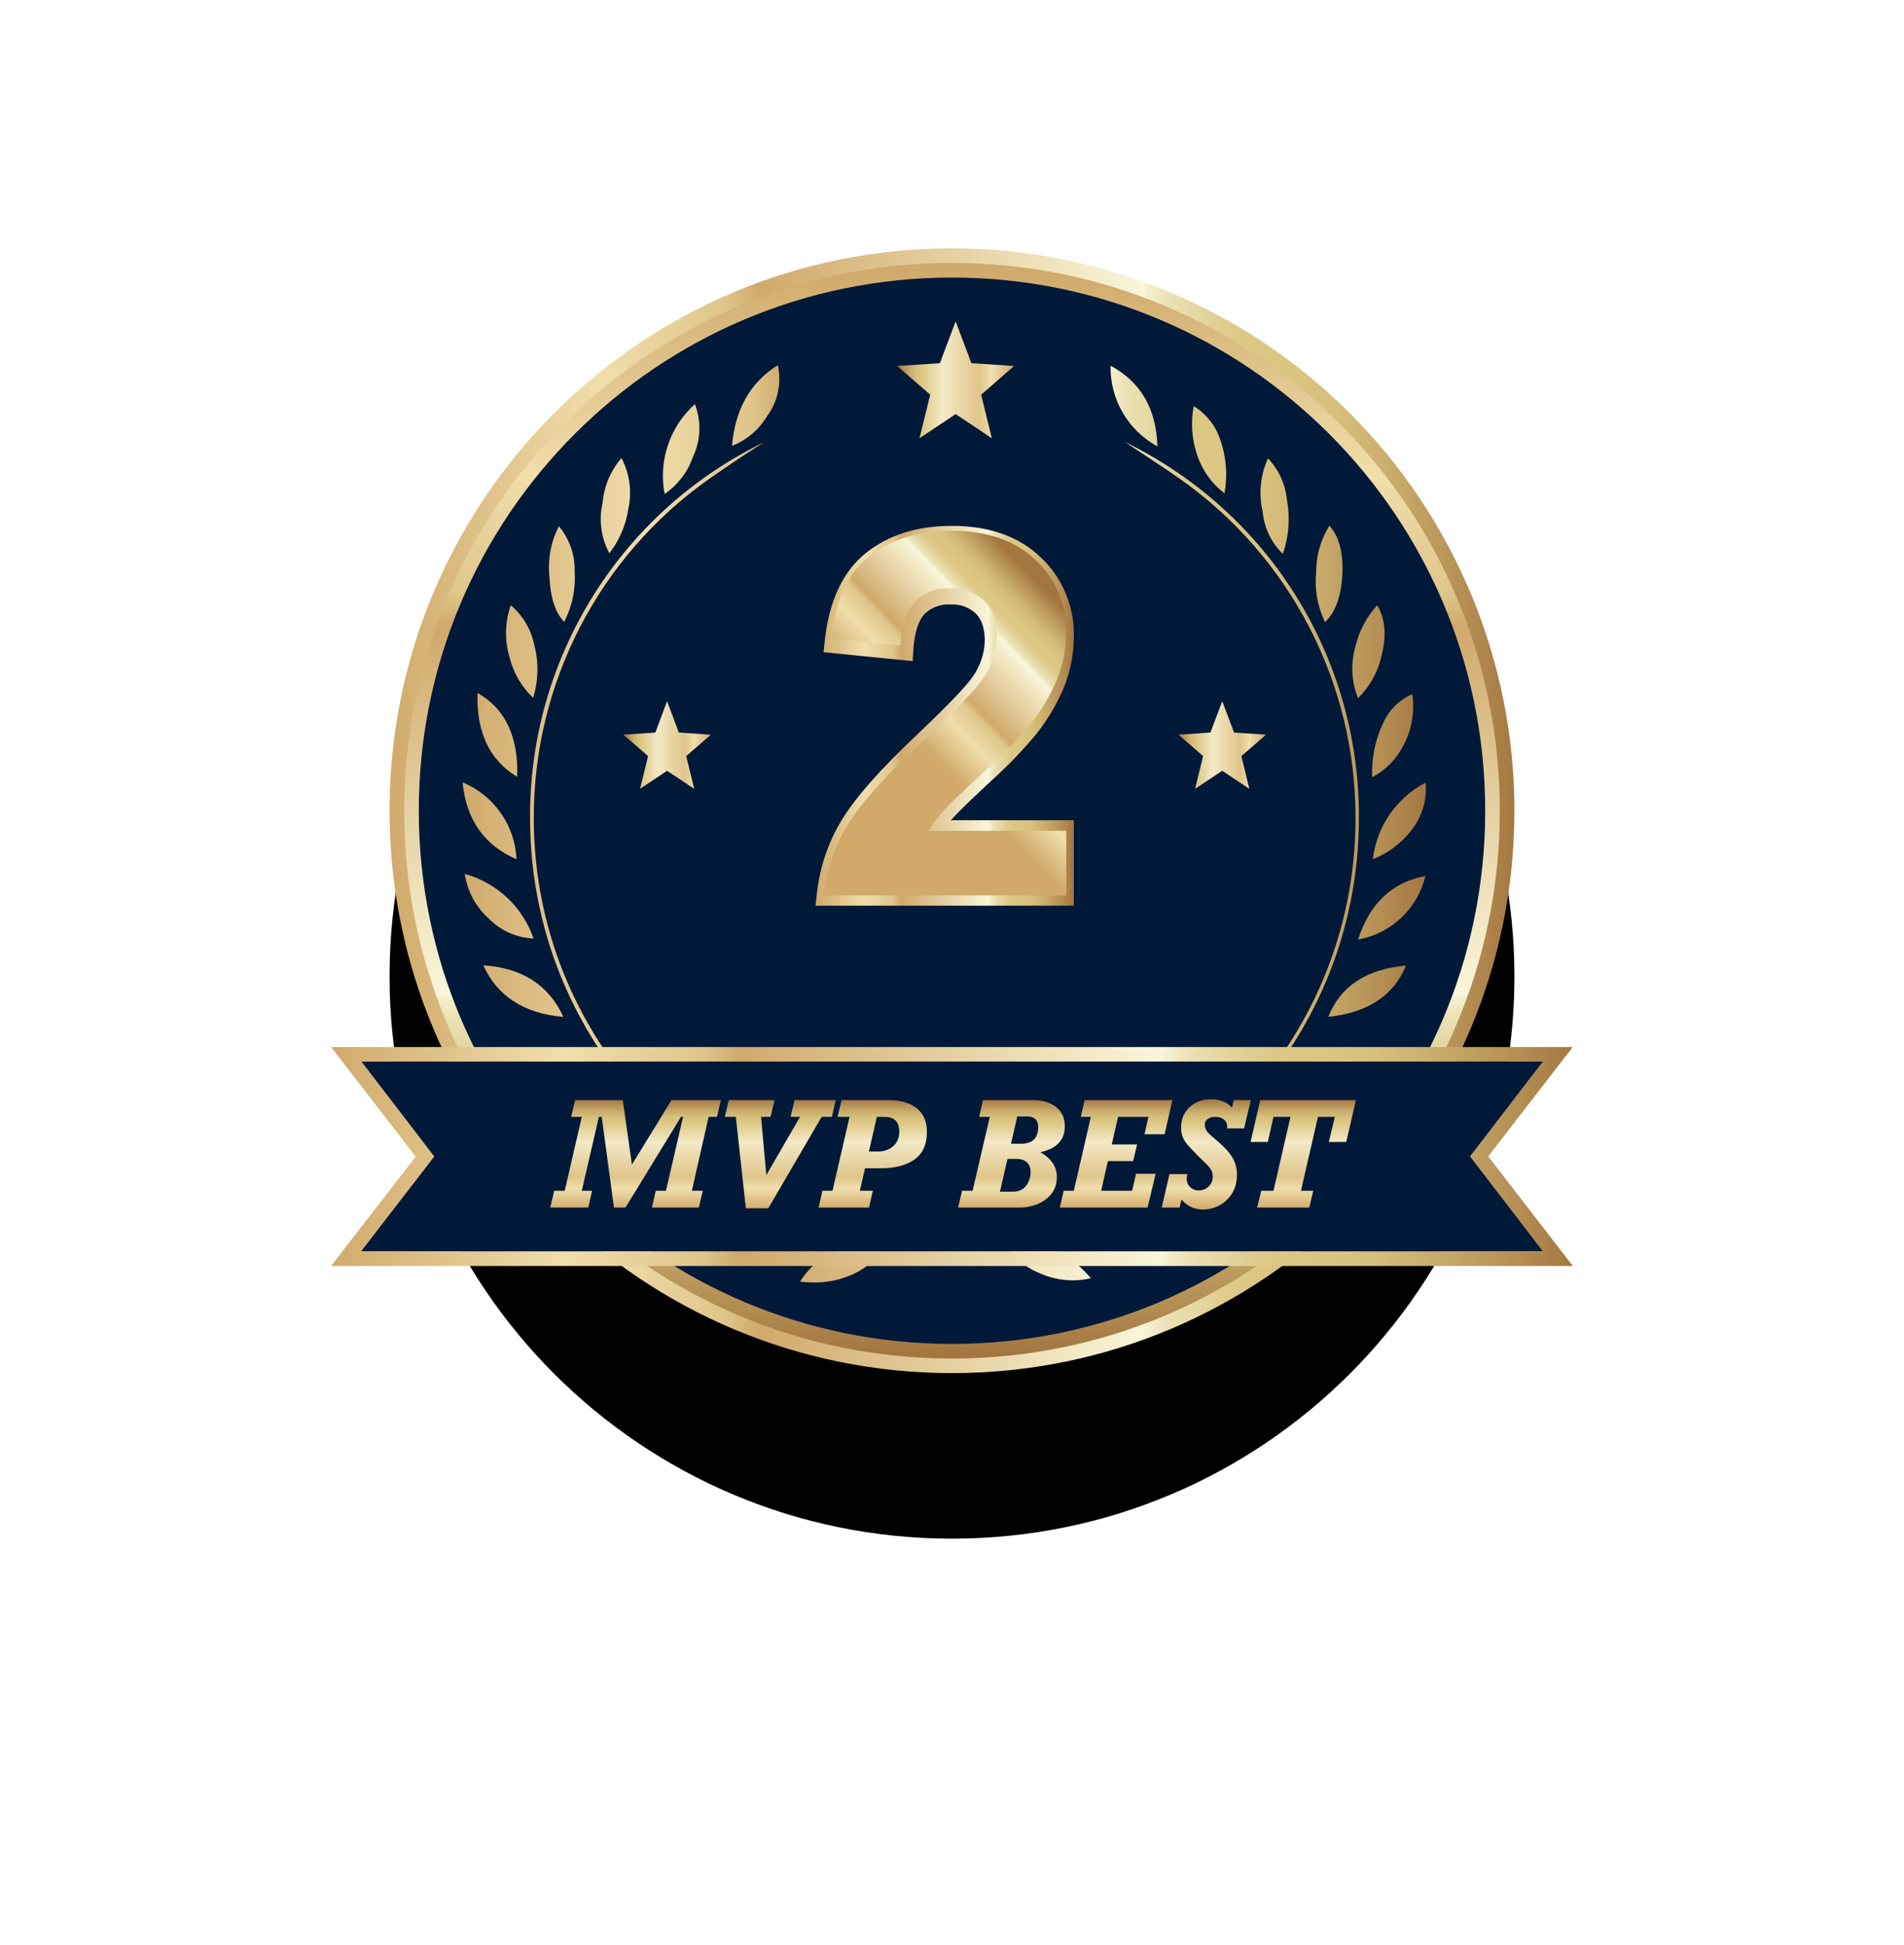 <?xml version="1.0" encoding="UTF-8"?>
<svg width="46px" height="47px" viewBox="0 0 46 47" version="1.1" xmlns="http://www.w3.org/2000/svg" xmlns:xlink="http://www.w3.org/1999/xlink">
    <!-- Generator: Sketch 63.1 (92452) - https://sketch.com -->
    <title>Icon/MVP/2</title>
    <desc>Created with Sketch.</desc>
    <defs>
        <linearGradient x1="-0.022%" y1="50.003%" x2="99.983%" y2="50.003%" id="linearGradient-1">
            <stop stop-color="#D0A96B" offset="0%"></stop>
            <stop stop-color="#F0DEAB" offset="19%"></stop>
            <stop stop-color="#DFC58A" offset="30%"></stop>
            <stop stop-color="#D0A96B" offset="33%"></stop>
            <stop stop-color="#F3E9C5" offset="61%"></stop>
            <stop stop-color="#F8F6DB" offset="67%"></stop>
            <stop stop-color="#F5F2D3" offset="67%"></stop>
            <stop stop-color="#ECE1B5" offset="69%"></stop>
            <stop stop-color="#E4D59E" offset="72%"></stop>
            <stop stop-color="#DFCC8E" offset="74%"></stop>
            <stop stop-color="#DCC784" offset="76%"></stop>
            <stop stop-color="#DBC581" offset="80%"></stop>
            <stop stop-color="#D6BE7B" offset="84%"></stop>
            <stop stop-color="#C8AB6B" offset="89%"></stop>
            <stop stop-color="#B28B51" offset="96%"></stop>
            <stop stop-color="#A37640" offset="100%"></stop>
        </linearGradient>
        <path d="M28.588,13.588 C28.588,21.093 22.505,27.176 15,27.176 C7.495,27.176 1.412,21.093 1.412,13.588 C1.412,6.084 7.495,0 15,0 C18.604,0 22.06,1.432 24.608,3.98 C27.157,6.528 28.588,9.984 28.588,13.588 Z" id="path-2"></path>
        <filter x="-62.6%" y="-47.8%" width="225.1%" height="225.1%" filterUnits="objectBoundingBox" id="filter-3">
            <feOffset dx="0" dy="4" in="SourceAlpha" result="shadowOffsetOuter1"></feOffset>
            <feGaussianBlur stdDeviation="5" in="shadowOffsetOuter1" result="shadowBlurOuter1"></feGaussianBlur>
            <feColorMatrix values="0 0 0 0 0   0 0 0 0 0   0 0 0 0 0  0 0 0 0.7 0" type="matrix" in="shadowBlurOuter1"></feColorMatrix>
        </filter>
        <linearGradient x1="49.98%" y1="0.001%" x2="49.98%" y2="100.005%" id="linearGradient-4">
            <stop stop-color="#D0A96B" offset="0%"></stop>
            <stop stop-color="#F0DEAB" offset="19%"></stop>
            <stop stop-color="#DFC58A" offset="30%"></stop>
            <stop stop-color="#D0A96B" offset="33%"></stop>
            <stop stop-color="#F3E9C5" offset="61%"></stop>
            <stop stop-color="#F8F6DB" offset="67%"></stop>
            <stop stop-color="#F5F2D3" offset="67%"></stop>
            <stop stop-color="#ECE1B5" offset="69%"></stop>
            <stop stop-color="#E4D59E" offset="72%"></stop>
            <stop stop-color="#DFCC8E" offset="74%"></stop>
            <stop stop-color="#DCC784" offset="76%"></stop>
            <stop stop-color="#DBC581" offset="80%"></stop>
            <stop stop-color="#D6BE7B" offset="84%"></stop>
            <stop stop-color="#C8AB6B" offset="89%"></stop>
            <stop stop-color="#B28B51" offset="96%"></stop>
            <stop stop-color="#A37640" offset="100%"></stop>
        </linearGradient>
        <linearGradient x1="-3183.228%" y1="50.086%" x2="410.737%" y2="50.086%" id="linearGradient-5">
            <stop stop-color="#D0A96B" offset="0%"></stop>
            <stop stop-color="#F0DEAB" offset="19%"></stop>
            <stop stop-color="#DFC58A" offset="30%"></stop>
            <stop stop-color="#D0A96B" offset="33%"></stop>
            <stop stop-color="#F3E9C5" offset="61%"></stop>
            <stop stop-color="#F8F6DB" offset="67%"></stop>
            <stop stop-color="#F5F2D3" offset="67%"></stop>
            <stop stop-color="#ECE1B5" offset="69%"></stop>
            <stop stop-color="#E4D59E" offset="72%"></stop>
            <stop stop-color="#DFCC8E" offset="74%"></stop>
            <stop stop-color="#DCC784" offset="76%"></stop>
            <stop stop-color="#DBC581" offset="80%"></stop>
            <stop stop-color="#D6BE7B" offset="84%"></stop>
            <stop stop-color="#C8AB6B" offset="89%"></stop>
            <stop stop-color="#B28B51" offset="96%"></stop>
            <stop stop-color="#A37640" offset="100%"></stop>
        </linearGradient>
        <linearGradient x1="-2211.317%" y1="50%" x2="130.707%" y2="50%" id="linearGradient-6">
            <stop stop-color="#D0A96B" offset="0%"></stop>
            <stop stop-color="#F0DEAB" offset="19%"></stop>
            <stop stop-color="#DFC58A" offset="30%"></stop>
            <stop stop-color="#D0A96B" offset="33%"></stop>
            <stop stop-color="#F3E9C5" offset="61%"></stop>
            <stop stop-color="#F8F6DB" offset="67%"></stop>
            <stop stop-color="#F5F2D3" offset="67%"></stop>
            <stop stop-color="#ECE1B5" offset="69%"></stop>
            <stop stop-color="#E4D59E" offset="72%"></stop>
            <stop stop-color="#DFCC8E" offset="74%"></stop>
            <stop stop-color="#DCC784" offset="76%"></stop>
            <stop stop-color="#DBC581" offset="80%"></stop>
            <stop stop-color="#D6BE7B" offset="84%"></stop>
            <stop stop-color="#C8AB6B" offset="89%"></stop>
            <stop stop-color="#B28B51" offset="96%"></stop>
            <stop stop-color="#A37640" offset="100%"></stop>
        </linearGradient>
        <linearGradient x1="-2757.871%" y1="50%" x2="227.835%" y2="50%" id="linearGradient-7">
            <stop stop-color="#D0A96B" offset="0%"></stop>
            <stop stop-color="#F0DEAB" offset="19%"></stop>
            <stop stop-color="#DFC58A" offset="30%"></stop>
            <stop stop-color="#D0A96B" offset="33%"></stop>
            <stop stop-color="#F3E9C5" offset="61%"></stop>
            <stop stop-color="#F8F6DB" offset="67%"></stop>
            <stop stop-color="#F5F2D3" offset="67%"></stop>
            <stop stop-color="#ECE1B5" offset="69%"></stop>
            <stop stop-color="#E4D59E" offset="72%"></stop>
            <stop stop-color="#DFCC8E" offset="74%"></stop>
            <stop stop-color="#DCC784" offset="76%"></stop>
            <stop stop-color="#DBC581" offset="80%"></stop>
            <stop stop-color="#D6BE7B" offset="84%"></stop>
            <stop stop-color="#C8AB6B" offset="89%"></stop>
            <stop stop-color="#B28B51" offset="96%"></stop>
            <stop stop-color="#A37640" offset="100%"></stop>
        </linearGradient>
        <linearGradient x1="-1716.169%" y1="50%" x2="99.901%" y2="50%" id="linearGradient-8">
            <stop stop-color="#D0A96B" offset="0%"></stop>
            <stop stop-color="#F0DEAB" offset="19%"></stop>
            <stop stop-color="#DFC58A" offset="30%"></stop>
            <stop stop-color="#D0A96B" offset="33%"></stop>
            <stop stop-color="#F3E9C5" offset="61%"></stop>
            <stop stop-color="#F8F6DB" offset="67%"></stop>
            <stop stop-color="#F5F2D3" offset="67%"></stop>
            <stop stop-color="#ECE1B5" offset="69%"></stop>
            <stop stop-color="#E4D59E" offset="72%"></stop>
            <stop stop-color="#DFCC8E" offset="74%"></stop>
            <stop stop-color="#DCC784" offset="76%"></stop>
            <stop stop-color="#DBC581" offset="80%"></stop>
            <stop stop-color="#D6BE7B" offset="84%"></stop>
            <stop stop-color="#C8AB6B" offset="89%"></stop>
            <stop stop-color="#B28B51" offset="96%"></stop>
            <stop stop-color="#A37640" offset="100%"></stop>
        </linearGradient>
        <linearGradient x1="-2133.755%" y1="49.857%" x2="683.692%" y2="49.857%" id="linearGradient-9">
            <stop stop-color="#D0A96B" offset="0%"></stop>
            <stop stop-color="#F0DEAB" offset="19%"></stop>
            <stop stop-color="#DFC58A" offset="30%"></stop>
            <stop stop-color="#D0A96B" offset="33%"></stop>
            <stop stop-color="#F3E9C5" offset="61%"></stop>
            <stop stop-color="#F8F6DB" offset="67%"></stop>
            <stop stop-color="#F5F2D3" offset="67%"></stop>
            <stop stop-color="#ECE1B5" offset="69%"></stop>
            <stop stop-color="#E4D59E" offset="72%"></stop>
            <stop stop-color="#DFCC8E" offset="74%"></stop>
            <stop stop-color="#DCC784" offset="76%"></stop>
            <stop stop-color="#DBC581" offset="80%"></stop>
            <stop stop-color="#D6BE7B" offset="84%"></stop>
            <stop stop-color="#C8AB6B" offset="89%"></stop>
            <stop stop-color="#B28B51" offset="96%"></stop>
            <stop stop-color="#A37640" offset="100%"></stop>
        </linearGradient>
        <linearGradient x1="-1382.912%" y1="49.949%" x2="672.641%" y2="49.949%" id="linearGradient-10">
            <stop stop-color="#D0A96B" offset="0%"></stop>
            <stop stop-color="#F0DEAB" offset="19%"></stop>
            <stop stop-color="#DFC58A" offset="30%"></stop>
            <stop stop-color="#D0A96B" offset="33%"></stop>
            <stop stop-color="#F3E9C5" offset="61%"></stop>
            <stop stop-color="#F8F6DB" offset="67%"></stop>
            <stop stop-color="#F5F2D3" offset="67%"></stop>
            <stop stop-color="#ECE1B5" offset="69%"></stop>
            <stop stop-color="#E4D59E" offset="72%"></stop>
            <stop stop-color="#DFCC8E" offset="74%"></stop>
            <stop stop-color="#DCC784" offset="76%"></stop>
            <stop stop-color="#DBC581" offset="80%"></stop>
            <stop stop-color="#D6BE7B" offset="84%"></stop>
            <stop stop-color="#C8AB6B" offset="89%"></stop>
            <stop stop-color="#B28B51" offset="96%"></stop>
            <stop stop-color="#A37640" offset="100%"></stop>
        </linearGradient>
        <linearGradient x1="-2829.98%" y1="49.652%" x2="586.154%" y2="49.652%" id="linearGradient-11">
            <stop stop-color="#D0A96B" offset="0%"></stop>
            <stop stop-color="#F0DEAB" offset="19%"></stop>
            <stop stop-color="#DFC58A" offset="30%"></stop>
            <stop stop-color="#D0A96B" offset="33%"></stop>
            <stop stop-color="#F3E9C5" offset="61%"></stop>
            <stop stop-color="#F8F6DB" offset="67%"></stop>
            <stop stop-color="#F5F2D3" offset="67%"></stop>
            <stop stop-color="#ECE1B5" offset="69%"></stop>
            <stop stop-color="#E4D59E" offset="72%"></stop>
            <stop stop-color="#DFCC8E" offset="74%"></stop>
            <stop stop-color="#DCC784" offset="76%"></stop>
            <stop stop-color="#DBC581" offset="80%"></stop>
            <stop stop-color="#D6BE7B" offset="84%"></stop>
            <stop stop-color="#C8AB6B" offset="89%"></stop>
            <stop stop-color="#B28B51" offset="96%"></stop>
            <stop stop-color="#A37640" offset="100%"></stop>
        </linearGradient>
        <linearGradient x1="-1116.167%" y1="49.919%" x2="125.589%" y2="49.919%" id="linearGradient-12">
            <stop stop-color="#D0A96B" offset="0%"></stop>
            <stop stop-color="#F0DEAB" offset="19%"></stop>
            <stop stop-color="#DFC58A" offset="30%"></stop>
            <stop stop-color="#D0A96B" offset="33%"></stop>
            <stop stop-color="#F3E9C5" offset="61%"></stop>
            <stop stop-color="#F8F6DB" offset="67%"></stop>
            <stop stop-color="#F5F2D3" offset="67%"></stop>
            <stop stop-color="#ECE1B5" offset="69%"></stop>
            <stop stop-color="#E4D59E" offset="72%"></stop>
            <stop stop-color="#DFCC8E" offset="74%"></stop>
            <stop stop-color="#DCC784" offset="76%"></stop>
            <stop stop-color="#DBC581" offset="80%"></stop>
            <stop stop-color="#D6BE7B" offset="84%"></stop>
            <stop stop-color="#C8AB6B" offset="89%"></stop>
            <stop stop-color="#B28B51" offset="96%"></stop>
            <stop stop-color="#A37640" offset="100%"></stop>
        </linearGradient>
        <linearGradient x1="-387.512%" y1="49.675%" x2="718.112%" y2="49.675%" id="linearGradient-13">
            <stop stop-color="#D0A96B" offset="0%"></stop>
            <stop stop-color="#F0DEAB" offset="19%"></stop>
            <stop stop-color="#DFC58A" offset="30%"></stop>
            <stop stop-color="#D0A96B" offset="33%"></stop>
            <stop stop-color="#F3E9C5" offset="61%"></stop>
            <stop stop-color="#F8F6DB" offset="67%"></stop>
            <stop stop-color="#F5F2D3" offset="67%"></stop>
            <stop stop-color="#ECE1B5" offset="69%"></stop>
            <stop stop-color="#E4D59E" offset="72%"></stop>
            <stop stop-color="#DFCC8E" offset="74%"></stop>
            <stop stop-color="#DCC784" offset="76%"></stop>
            <stop stop-color="#DBC581" offset="80%"></stop>
            <stop stop-color="#D6BE7B" offset="84%"></stop>
            <stop stop-color="#C8AB6B" offset="89%"></stop>
            <stop stop-color="#B28B51" offset="96%"></stop>
            <stop stop-color="#A37640" offset="100%"></stop>
        </linearGradient>
        <linearGradient x1="-8.168%" y1="50.005%" x2="108.077%" y2="50.005%" id="linearGradient-14">
            <stop stop-color="#D0A96B" offset="0%"></stop>
            <stop stop-color="#F0DEAB" offset="19%"></stop>
            <stop stop-color="#DFC58A" offset="30%"></stop>
            <stop stop-color="#D0A96B" offset="33%"></stop>
            <stop stop-color="#F3E9C5" offset="61%"></stop>
            <stop stop-color="#F8F6DB" offset="67%"></stop>
            <stop stop-color="#F5F2D3" offset="67%"></stop>
            <stop stop-color="#ECE1B5" offset="69%"></stop>
            <stop stop-color="#E4D59E" offset="72%"></stop>
            <stop stop-color="#DFCC8E" offset="74%"></stop>
            <stop stop-color="#DCC784" offset="76%"></stop>
            <stop stop-color="#DBC581" offset="80%"></stop>
            <stop stop-color="#D6BE7B" offset="84%"></stop>
            <stop stop-color="#C8AB6B" offset="89%"></stop>
            <stop stop-color="#B28B51" offset="96%"></stop>
            <stop stop-color="#A37640" offset="100%"></stop>
        </linearGradient>
        <linearGradient x1="-264.217%" y1="50.135%" x2="750.481%" y2="50.135%" id="linearGradient-15">
            <stop stop-color="#D0A96B" offset="0%"></stop>
            <stop stop-color="#F0DEAB" offset="19%"></stop>
            <stop stop-color="#DFC58A" offset="30%"></stop>
            <stop stop-color="#D0A96B" offset="33%"></stop>
            <stop stop-color="#F3E9C5" offset="61%"></stop>
            <stop stop-color="#F8F6DB" offset="67%"></stop>
            <stop stop-color="#F5F2D3" offset="67%"></stop>
            <stop stop-color="#ECE1B5" offset="69%"></stop>
            <stop stop-color="#E4D59E" offset="72%"></stop>
            <stop stop-color="#DFCC8E" offset="74%"></stop>
            <stop stop-color="#DCC784" offset="76%"></stop>
            <stop stop-color="#DBC581" offset="80%"></stop>
            <stop stop-color="#D6BE7B" offset="84%"></stop>
            <stop stop-color="#C8AB6B" offset="89%"></stop>
            <stop stop-color="#B28B51" offset="96%"></stop>
            <stop stop-color="#A37640" offset="100%"></stop>
        </linearGradient>
        <linearGradient x1="-118.929%" y1="50.043%" x2="916.607%" y2="50.043%" id="linearGradient-16">
            <stop stop-color="#D0A96B" offset="0%"></stop>
            <stop stop-color="#F0DEAB" offset="19%"></stop>
            <stop stop-color="#DFC58A" offset="30%"></stop>
            <stop stop-color="#D0A96B" offset="33%"></stop>
            <stop stop-color="#F3E9C5" offset="61%"></stop>
            <stop stop-color="#F8F6DB" offset="67%"></stop>
            <stop stop-color="#F5F2D3" offset="67%"></stop>
            <stop stop-color="#ECE1B5" offset="69%"></stop>
            <stop stop-color="#E4D59E" offset="72%"></stop>
            <stop stop-color="#DFCC8E" offset="74%"></stop>
            <stop stop-color="#DCC784" offset="76%"></stop>
            <stop stop-color="#DBC581" offset="80%"></stop>
            <stop stop-color="#D6BE7B" offset="84%"></stop>
            <stop stop-color="#C8AB6B" offset="89%"></stop>
            <stop stop-color="#B28B51" offset="96%"></stop>
            <stop stop-color="#A37640" offset="100%"></stop>
        </linearGradient>
        <linearGradient x1="-626.801%" y1="50.487%" x2="487.32%" y2="50.487%" id="linearGradient-17">
            <stop stop-color="#D0A96B" offset="0%"></stop>
            <stop stop-color="#F0DEAB" offset="19%"></stop>
            <stop stop-color="#DFC58A" offset="30%"></stop>
            <stop stop-color="#D0A96B" offset="33%"></stop>
            <stop stop-color="#F3E9C5" offset="61%"></stop>
            <stop stop-color="#F8F6DB" offset="67%"></stop>
            <stop stop-color="#F5F2D3" offset="67%"></stop>
            <stop stop-color="#ECE1B5" offset="69%"></stop>
            <stop stop-color="#E4D59E" offset="72%"></stop>
            <stop stop-color="#DFCC8E" offset="74%"></stop>
            <stop stop-color="#DCC784" offset="76%"></stop>
            <stop stop-color="#DBC581" offset="80%"></stop>
            <stop stop-color="#D6BE7B" offset="84%"></stop>
            <stop stop-color="#C8AB6B" offset="89%"></stop>
            <stop stop-color="#B28B51" offset="96%"></stop>
            <stop stop-color="#A37640" offset="100%"></stop>
        </linearGradient>
        <linearGradient x1="-180.829%" y1="49.972%" x2="820.725%" y2="49.972%" id="linearGradient-18">
            <stop stop-color="#D0A96B" offset="0%"></stop>
            <stop stop-color="#F0DEAB" offset="19%"></stop>
            <stop stop-color="#DFC58A" offset="30%"></stop>
            <stop stop-color="#D0A96B" offset="33%"></stop>
            <stop stop-color="#F3E9C5" offset="61%"></stop>
            <stop stop-color="#F8F6DB" offset="67%"></stop>
            <stop stop-color="#F5F2D3" offset="67%"></stop>
            <stop stop-color="#ECE1B5" offset="69%"></stop>
            <stop stop-color="#E4D59E" offset="72%"></stop>
            <stop stop-color="#DFCC8E" offset="74%"></stop>
            <stop stop-color="#DCC784" offset="76%"></stop>
            <stop stop-color="#DBC581" offset="80%"></stop>
            <stop stop-color="#D6BE7B" offset="84%"></stop>
            <stop stop-color="#C8AB6B" offset="89%"></stop>
            <stop stop-color="#B28B51" offset="96%"></stop>
            <stop stop-color="#A37640" offset="100%"></stop>
        </linearGradient>
        <linearGradient x1="-1331.235%" y1="50%" x2="100.617%" y2="50%" id="linearGradient-19">
            <stop stop-color="#D0A96B" offset="0%"></stop>
            <stop stop-color="#F0DEAB" offset="19%"></stop>
            <stop stop-color="#DFC58A" offset="30%"></stop>
            <stop stop-color="#D0A96B" offset="33%"></stop>
            <stop stop-color="#F3E9C5" offset="61%"></stop>
            <stop stop-color="#F8F6DB" offset="67%"></stop>
            <stop stop-color="#F5F2D3" offset="67%"></stop>
            <stop stop-color="#ECE1B5" offset="69%"></stop>
            <stop stop-color="#E4D59E" offset="72%"></stop>
            <stop stop-color="#DFCC8E" offset="74%"></stop>
            <stop stop-color="#DCC784" offset="76%"></stop>
            <stop stop-color="#DBC581" offset="80%"></stop>
            <stop stop-color="#D6BE7B" offset="84%"></stop>
            <stop stop-color="#C8AB6B" offset="89%"></stop>
            <stop stop-color="#B28B51" offset="96%"></stop>
            <stop stop-color="#A37640" offset="100%"></stop>
        </linearGradient>
        <linearGradient x1="-943.881%" y1="50.901%" x2="164.914%" y2="50.901%" id="linearGradient-20">
            <stop stop-color="#D0A96B" offset="0%"></stop>
            <stop stop-color="#F0DEAB" offset="19%"></stop>
            <stop stop-color="#DFC58A" offset="30%"></stop>
            <stop stop-color="#D0A96B" offset="33%"></stop>
            <stop stop-color="#F3E9C5" offset="61%"></stop>
            <stop stop-color="#F8F6DB" offset="67%"></stop>
            <stop stop-color="#F5F2D3" offset="67%"></stop>
            <stop stop-color="#ECE1B5" offset="69%"></stop>
            <stop stop-color="#E4D59E" offset="72%"></stop>
            <stop stop-color="#DFCC8E" offset="74%"></stop>
            <stop stop-color="#DCC784" offset="76%"></stop>
            <stop stop-color="#DBC581" offset="80%"></stop>
            <stop stop-color="#D6BE7B" offset="84%"></stop>
            <stop stop-color="#C8AB6B" offset="89%"></stop>
            <stop stop-color="#B28B51" offset="96%"></stop>
            <stop stop-color="#A37640" offset="100%"></stop>
        </linearGradient>
        <linearGradient x1="-660.885%" y1="49.973%" x2="365.487%" y2="49.973%" id="linearGradient-21">
            <stop stop-color="#D0A96B" offset="0%"></stop>
            <stop stop-color="#F0DEAB" offset="19%"></stop>
            <stop stop-color="#DFC58A" offset="30%"></stop>
            <stop stop-color="#D0A96B" offset="33%"></stop>
            <stop stop-color="#F3E9C5" offset="61%"></stop>
            <stop stop-color="#F8F6DB" offset="67%"></stop>
            <stop stop-color="#F5F2D3" offset="67%"></stop>
            <stop stop-color="#ECE1B5" offset="69%"></stop>
            <stop stop-color="#E4D59E" offset="72%"></stop>
            <stop stop-color="#DFCC8E" offset="74%"></stop>
            <stop stop-color="#DCC784" offset="76%"></stop>
            <stop stop-color="#DBC581" offset="80%"></stop>
            <stop stop-color="#D6BE7B" offset="84%"></stop>
            <stop stop-color="#C8AB6B" offset="89%"></stop>
            <stop stop-color="#B28B51" offset="96%"></stop>
            <stop stop-color="#A37640" offset="100%"></stop>
        </linearGradient>
        <linearGradient x1="-722.107%" y1="49.94%" x2="279.447%" y2="49.94%" id="linearGradient-22">
            <stop stop-color="#D0A96B" offset="0%"></stop>
            <stop stop-color="#F0DEAB" offset="19%"></stop>
            <stop stop-color="#DFC58A" offset="30%"></stop>
            <stop stop-color="#D0A96B" offset="33%"></stop>
            <stop stop-color="#F3E9C5" offset="61%"></stop>
            <stop stop-color="#F8F6DB" offset="67%"></stop>
            <stop stop-color="#F5F2D3" offset="67%"></stop>
            <stop stop-color="#ECE1B5" offset="69%"></stop>
            <stop stop-color="#E4D59E" offset="72%"></stop>
            <stop stop-color="#DFCC8E" offset="74%"></stop>
            <stop stop-color="#DCC784" offset="76%"></stop>
            <stop stop-color="#DBC581" offset="80%"></stop>
            <stop stop-color="#D6BE7B" offset="84%"></stop>
            <stop stop-color="#C8AB6B" offset="89%"></stop>
            <stop stop-color="#B28B51" offset="96%"></stop>
            <stop stop-color="#A37640" offset="100%"></stop>
        </linearGradient>
        <linearGradient x1="-817.542%" y1="49.86%" x2="215.227%" y2="49.86%" id="linearGradient-23">
            <stop stop-color="#D0A96B" offset="0%"></stop>
            <stop stop-color="#F0DEAB" offset="19%"></stop>
            <stop stop-color="#DFC58A" offset="30%"></stop>
            <stop stop-color="#D0A96B" offset="33%"></stop>
            <stop stop-color="#F3E9C5" offset="61%"></stop>
            <stop stop-color="#F8F6DB" offset="67%"></stop>
            <stop stop-color="#F5F2D3" offset="67%"></stop>
            <stop stop-color="#ECE1B5" offset="69%"></stop>
            <stop stop-color="#E4D59E" offset="72%"></stop>
            <stop stop-color="#DFCC8E" offset="74%"></stop>
            <stop stop-color="#DCC784" offset="76%"></stop>
            <stop stop-color="#DBC581" offset="80%"></stop>
            <stop stop-color="#D6BE7B" offset="84%"></stop>
            <stop stop-color="#C8AB6B" offset="89%"></stop>
            <stop stop-color="#B28B51" offset="96%"></stop>
            <stop stop-color="#A37640" offset="100%"></stop>
        </linearGradient>
        <linearGradient x1="-3.628%" y1="50%" x2="1398.791%" y2="50%" id="linearGradient-24">
            <stop stop-color="#D0A96B" offset="0%"></stop>
            <stop stop-color="#F0DEAB" offset="19%"></stop>
            <stop stop-color="#DFC58A" offset="30%"></stop>
            <stop stop-color="#D0A96B" offset="33%"></stop>
            <stop stop-color="#F3E9C5" offset="61%"></stop>
            <stop stop-color="#F8F6DB" offset="67%"></stop>
            <stop stop-color="#F5F2D3" offset="67%"></stop>
            <stop stop-color="#ECE1B5" offset="69%"></stop>
            <stop stop-color="#E4D59E" offset="72%"></stop>
            <stop stop-color="#DFCC8E" offset="74%"></stop>
            <stop stop-color="#DCC784" offset="76%"></stop>
            <stop stop-color="#DBC581" offset="80%"></stop>
            <stop stop-color="#D6BE7B" offset="84%"></stop>
            <stop stop-color="#C8AB6B" offset="89%"></stop>
            <stop stop-color="#B28B51" offset="96%"></stop>
            <stop stop-color="#A37640" offset="100%"></stop>
        </linearGradient>
        <linearGradient x1="-472.173%" y1="50%" x2="2814.82%" y2="50%" id="linearGradient-25">
            <stop stop-color="#D0A96B" offset="0%"></stop>
            <stop stop-color="#F0DEAB" offset="19%"></stop>
            <stop stop-color="#DFC58A" offset="30%"></stop>
            <stop stop-color="#D0A96B" offset="33%"></stop>
            <stop stop-color="#F3E9C5" offset="61%"></stop>
            <stop stop-color="#F8F6DB" offset="67%"></stop>
            <stop stop-color="#F5F2D3" offset="67%"></stop>
            <stop stop-color="#ECE1B5" offset="69%"></stop>
            <stop stop-color="#E4D59E" offset="72%"></stop>
            <stop stop-color="#DFCC8E" offset="74%"></stop>
            <stop stop-color="#DCC784" offset="76%"></stop>
            <stop stop-color="#DBC581" offset="80%"></stop>
            <stop stop-color="#D6BE7B" offset="84%"></stop>
            <stop stop-color="#C8AB6B" offset="89%"></stop>
            <stop stop-color="#B28B51" offset="96%"></stop>
            <stop stop-color="#A37640" offset="100%"></stop>
        </linearGradient>
        <linearGradient x1="-138.771%" y1="49.955%" x2="2923.666%" y2="49.955%" id="linearGradient-26">
            <stop stop-color="#D0A96B" offset="0%"></stop>
            <stop stop-color="#F0DEAB" offset="19%"></stop>
            <stop stop-color="#DFC58A" offset="30%"></stop>
            <stop stop-color="#D0A96B" offset="33%"></stop>
            <stop stop-color="#F3E9C5" offset="61%"></stop>
            <stop stop-color="#F8F6DB" offset="67%"></stop>
            <stop stop-color="#F5F2D3" offset="67%"></stop>
            <stop stop-color="#ECE1B5" offset="69%"></stop>
            <stop stop-color="#E4D59E" offset="72%"></stop>
            <stop stop-color="#DFCC8E" offset="74%"></stop>
            <stop stop-color="#DCC784" offset="76%"></stop>
            <stop stop-color="#DBC581" offset="80%"></stop>
            <stop stop-color="#D6BE7B" offset="84%"></stop>
            <stop stop-color="#C8AB6B" offset="89%"></stop>
            <stop stop-color="#B28B51" offset="96%"></stop>
            <stop stop-color="#A37640" offset="100%"></stop>
        </linearGradient>
        <linearGradient x1="-333.955%" y1="49.957%" x2="3380.877%" y2="49.957%" id="linearGradient-27">
            <stop stop-color="#D0A96B" offset="0%"></stop>
            <stop stop-color="#F0DEAB" offset="19%"></stop>
            <stop stop-color="#DFC58A" offset="30%"></stop>
            <stop stop-color="#D0A96B" offset="33%"></stop>
            <stop stop-color="#F3E9C5" offset="61%"></stop>
            <stop stop-color="#F8F6DB" offset="67%"></stop>
            <stop stop-color="#F5F2D3" offset="67%"></stop>
            <stop stop-color="#ECE1B5" offset="69%"></stop>
            <stop stop-color="#E4D59E" offset="72%"></stop>
            <stop stop-color="#DFCC8E" offset="74%"></stop>
            <stop stop-color="#DCC784" offset="76%"></stop>
            <stop stop-color="#DBC581" offset="80%"></stop>
            <stop stop-color="#D6BE7B" offset="84%"></stop>
            <stop stop-color="#C8AB6B" offset="89%"></stop>
            <stop stop-color="#B28B51" offset="96%"></stop>
            <stop stop-color="#A37640" offset="100%"></stop>
        </linearGradient>
        <linearGradient x1="-549.404%" y1="49.954%" x2="2089.986%" y2="49.954%" id="linearGradient-28">
            <stop stop-color="#D0A96B" offset="0%"></stop>
            <stop stop-color="#F0DEAB" offset="19%"></stop>
            <stop stop-color="#DFC58A" offset="30%"></stop>
            <stop stop-color="#D0A96B" offset="33%"></stop>
            <stop stop-color="#F3E9C5" offset="61%"></stop>
            <stop stop-color="#F8F6DB" offset="67%"></stop>
            <stop stop-color="#F5F2D3" offset="67%"></stop>
            <stop stop-color="#ECE1B5" offset="69%"></stop>
            <stop stop-color="#E4D59E" offset="72%"></stop>
            <stop stop-color="#DFCC8E" offset="74%"></stop>
            <stop stop-color="#DCC784" offset="76%"></stop>
            <stop stop-color="#DBC581" offset="80%"></stop>
            <stop stop-color="#D6BE7B" offset="84%"></stop>
            <stop stop-color="#C8AB6B" offset="89%"></stop>
            <stop stop-color="#B28B51" offset="96%"></stop>
            <stop stop-color="#A37640" offset="100%"></stop>
        </linearGradient>
        <linearGradient x1="-569.637%" y1="49.949%" x2="1465.685%" y2="49.949%" id="linearGradient-29">
            <stop stop-color="#D0A96B" offset="0%"></stop>
            <stop stop-color="#F0DEAB" offset="19%"></stop>
            <stop stop-color="#DFC58A" offset="30%"></stop>
            <stop stop-color="#D0A96B" offset="33%"></stop>
            <stop stop-color="#F3E9C5" offset="61%"></stop>
            <stop stop-color="#F8F6DB" offset="67%"></stop>
            <stop stop-color="#F5F2D3" offset="67%"></stop>
            <stop stop-color="#ECE1B5" offset="69%"></stop>
            <stop stop-color="#E4D59E" offset="72%"></stop>
            <stop stop-color="#DFCC8E" offset="74%"></stop>
            <stop stop-color="#DCC784" offset="76%"></stop>
            <stop stop-color="#DBC581" offset="80%"></stop>
            <stop stop-color="#D6BE7B" offset="84%"></stop>
            <stop stop-color="#C8AB6B" offset="89%"></stop>
            <stop stop-color="#B28B51" offset="96%"></stop>
            <stop stop-color="#A37640" offset="100%"></stop>
        </linearGradient>
        <linearGradient x1="-0.462%" y1="49.946%" x2="1786.595%" y2="49.946%" id="linearGradient-30">
            <stop stop-color="#D0A96B" offset="0%"></stop>
            <stop stop-color="#F0DEAB" offset="19%"></stop>
            <stop stop-color="#DFC58A" offset="30%"></stop>
            <stop stop-color="#D0A96B" offset="33%"></stop>
            <stop stop-color="#F3E9C5" offset="61%"></stop>
            <stop stop-color="#F8F6DB" offset="67%"></stop>
            <stop stop-color="#F5F2D3" offset="67%"></stop>
            <stop stop-color="#ECE1B5" offset="69%"></stop>
            <stop stop-color="#E4D59E" offset="72%"></stop>
            <stop stop-color="#DFCC8E" offset="74%"></stop>
            <stop stop-color="#DCC784" offset="76%"></stop>
            <stop stop-color="#DBC581" offset="80%"></stop>
            <stop stop-color="#D6BE7B" offset="84%"></stop>
            <stop stop-color="#C8AB6B" offset="89%"></stop>
            <stop stop-color="#B28B51" offset="96%"></stop>
            <stop stop-color="#A37640" offset="100%"></stop>
        </linearGradient>
        <linearGradient x1="-26.168%" y1="50.081%" x2="1178.193%" y2="50.081%" id="linearGradient-31">
            <stop stop-color="#D0A96B" offset="0%"></stop>
            <stop stop-color="#F0DEAB" offset="19%"></stop>
            <stop stop-color="#DFC58A" offset="30%"></stop>
            <stop stop-color="#D0A96B" offset="33%"></stop>
            <stop stop-color="#F3E9C5" offset="61%"></stop>
            <stop stop-color="#F8F6DB" offset="67%"></stop>
            <stop stop-color="#F5F2D3" offset="67%"></stop>
            <stop stop-color="#ECE1B5" offset="69%"></stop>
            <stop stop-color="#E4D59E" offset="72%"></stop>
            <stop stop-color="#DFCC8E" offset="74%"></stop>
            <stop stop-color="#DCC784" offset="76%"></stop>
            <stop stop-color="#DBC581" offset="80%"></stop>
            <stop stop-color="#D6BE7B" offset="84%"></stop>
            <stop stop-color="#C8AB6B" offset="89%"></stop>
            <stop stop-color="#B28B51" offset="96%"></stop>
            <stop stop-color="#A37640" offset="100%"></stop>
        </linearGradient>
        <linearGradient x1="-37.999%" y1="50.05%" x2="2383.043%" y2="50.05%" id="linearGradient-32">
            <stop stop-color="#D0A96B" offset="0%"></stop>
            <stop stop-color="#F0DEAB" offset="19%"></stop>
            <stop stop-color="#DFC58A" offset="30%"></stop>
            <stop stop-color="#D0A96B" offset="33%"></stop>
            <stop stop-color="#F3E9C5" offset="61%"></stop>
            <stop stop-color="#F8F6DB" offset="67%"></stop>
            <stop stop-color="#F5F2D3" offset="67%"></stop>
            <stop stop-color="#ECE1B5" offset="69%"></stop>
            <stop stop-color="#E4D59E" offset="72%"></stop>
            <stop stop-color="#DFCC8E" offset="74%"></stop>
            <stop stop-color="#DCC784" offset="76%"></stop>
            <stop stop-color="#DBC581" offset="80%"></stop>
            <stop stop-color="#D6BE7B" offset="84%"></stop>
            <stop stop-color="#C8AB6B" offset="89%"></stop>
            <stop stop-color="#B28B51" offset="96%"></stop>
            <stop stop-color="#A37640" offset="100%"></stop>
        </linearGradient>
        <linearGradient x1="-66.54%" y1="50.318%" x2="1035.932%" y2="50.318%" id="linearGradient-33">
            <stop stop-color="#D0A96B" offset="0%"></stop>
            <stop stop-color="#F0DEAB" offset="19%"></stop>
            <stop stop-color="#DFC58A" offset="30%"></stop>
            <stop stop-color="#D0A96B" offset="33%"></stop>
            <stop stop-color="#F3E9C5" offset="61%"></stop>
            <stop stop-color="#F8F6DB" offset="67%"></stop>
            <stop stop-color="#F5F2D3" offset="67%"></stop>
            <stop stop-color="#ECE1B5" offset="69%"></stop>
            <stop stop-color="#E4D59E" offset="72%"></stop>
            <stop stop-color="#DFCC8E" offset="74%"></stop>
            <stop stop-color="#DCC784" offset="76%"></stop>
            <stop stop-color="#DBC581" offset="80%"></stop>
            <stop stop-color="#D6BE7B" offset="84%"></stop>
            <stop stop-color="#C8AB6B" offset="89%"></stop>
            <stop stop-color="#B28B51" offset="96%"></stop>
            <stop stop-color="#A37640" offset="100%"></stop>
        </linearGradient>
        <filter x="-40.0%" y="-226.7%" width="180.0%" height="566.7%" filterUnits="objectBoundingBox" id="filter-34">
            <feOffset dx="0" dy="2" in="SourceAlpha" result="shadowOffsetOuter1"></feOffset>
            <feGaussianBlur stdDeviation="2" in="shadowOffsetOuter1" result="shadowBlurOuter1"></feGaussianBlur>
            <feColorMatrix values="0 0 0 0 0   0 0 0 0 0   0 0 0 0 0  0 0 0 0.5 0" type="matrix" in="shadowBlurOuter1" result="shadowMatrixOuter1"></feColorMatrix>
            <feMerge>
                <feMergeNode in="shadowMatrixOuter1"></feMergeNode>
                <feMergeNode in="SourceGraphic"></feMergeNode>
            </feMerge>
        </filter>
        <linearGradient x1="-0.022%" y1="50.003%" x2="99.983%" y2="50.003%" id="linearGradient-35">
            <stop stop-color="#D0A96B" offset="0%"></stop>
            <stop stop-color="#F0DEAB" offset="19%"></stop>
            <stop stop-color="#DFC58A" offset="30%"></stop>
            <stop stop-color="#D0A96B" offset="33%"></stop>
            <stop stop-color="#F3E9C5" offset="61%"></stop>
            <stop stop-color="#F8F6DB" offset="67%"></stop>
            <stop stop-color="#F5F2D3" offset="67%"></stop>
            <stop stop-color="#ECE1B5" offset="69%"></stop>
            <stop stop-color="#E4D59E" offset="72%"></stop>
            <stop stop-color="#DFCC8E" offset="74%"></stop>
            <stop stop-color="#DCC784" offset="76%"></stop>
            <stop stop-color="#DBC581" offset="80%"></stop>
            <stop stop-color="#D6BE7B" offset="84%"></stop>
            <stop stop-color="#C8AB6B" offset="89%"></stop>
            <stop stop-color="#B28B51" offset="96%"></stop>
            <stop stop-color="#A37640" offset="100%"></stop>
        </linearGradient>
        <linearGradient x1="50%" y1="99.938%" x2="50%" y2="-0.062%" id="linearGradient-36">
            <stop stop-color="#D0A96B" offset="0%"></stop>
            <stop stop-color="#F0DEAB" offset="19%"></stop>
            <stop stop-color="#DFC58A" offset="30%"></stop>
            <stop stop-color="#F3E9C5" offset="61%"></stop>
            <stop stop-color="#DBC581" offset="80%"></stop>
            <stop stop-color="#D6BE7B" offset="84%"></stop>
            <stop stop-color="#C8AB6B" offset="89%"></stop>
            <stop stop-color="#B28B51" offset="96%"></stop>
            <stop stop-color="#A37640" offset="100%"></stop>
        </linearGradient>
        <linearGradient x1="100%" y1="49.938%" x2="6.74299156e-13%" y2="49.938%" id="linearGradient-37">
            <stop stop-color="#D0A96B" offset="0%"></stop>
            <stop stop-color="#F0DEAB" offset="19%"></stop>
            <stop stop-color="#DFC58A" offset="30%"></stop>
            <stop stop-color="#F3E9C5" offset="61%"></stop>
            <stop stop-color="#DBC581" offset="80%"></stop>
            <stop stop-color="#D6BE7B" offset="84%"></stop>
            <stop stop-color="#C8AB6B" offset="89%"></stop>
            <stop stop-color="#B28B51" offset="96%"></stop>
            <stop stop-color="#A37640" offset="100%"></stop>
        </linearGradient>
        <linearGradient x1="-0.022%" y1="50.003%" x2="99.983%" y2="50.003%" id="linearGradient-38">
            <stop stop-color="#D0A96B" offset="0%"></stop>
            <stop stop-color="#F0DEAB" offset="19%"></stop>
            <stop stop-color="#DFC58A" offset="30%"></stop>
            <stop stop-color="#D0A96B" offset="33%"></stop>
            <stop stop-color="#F3E9C5" offset="61%"></stop>
            <stop stop-color="#F8F6DB" offset="67%"></stop>
            <stop stop-color="#F5F2D3" offset="67%"></stop>
            <stop stop-color="#ECE1B5" offset="69%"></stop>
            <stop stop-color="#E4D59E" offset="72%"></stop>
            <stop stop-color="#DFCC8E" offset="74%"></stop>
            <stop stop-color="#DCC784" offset="76%"></stop>
            <stop stop-color="#DBC581" offset="80%"></stop>
            <stop stop-color="#D6BE7B" offset="84%"></stop>
            <stop stop-color="#C8AB6B" offset="89%"></stop>
            <stop stop-color="#B28B51" offset="96%"></stop>
            <stop stop-color="#A37640" offset="100%"></stop>
        </linearGradient>
        <linearGradient x1="34.178%" y1="54.054%" x2="70.444%" y2="2%" id="linearGradient-39">
            <stop stop-color="#D0A96B" offset="0%"></stop>
            <stop stop-color="#F0DEAB" offset="19%"></stop>
            <stop stop-color="#DFC58A" offset="30%"></stop>
            <stop stop-color="#D0A96B" offset="33%"></stop>
            <stop stop-color="#F3E9C5" offset="61%"></stop>
            <stop stop-color="#F8F6DB" offset="67%"></stop>
            <stop stop-color="#F5F2D3" offset="67%"></stop>
            <stop stop-color="#ECE1B5" offset="69%"></stop>
            <stop stop-color="#E4D59E" offset="72%"></stop>
            <stop stop-color="#DFCC8E" offset="74%"></stop>
            <stop stop-color="#DCC784" offset="76%"></stop>
            <stop stop-color="#DBC581" offset="80%"></stop>
            <stop stop-color="#D6BE7B" offset="84%"></stop>
            <stop stop-color="#C8AB6B" offset="89%"></stop>
            <stop stop-color="#B28B51" offset="96%"></stop>
            <stop stop-color="#A37640" offset="100%"></stop>
        </linearGradient>
    </defs>
    <g id="Page-1" stroke="none" stroke-width="1" fill="none" fill-rule="evenodd">
        <g id="Cardcool-UI-Style-Guide" transform="translate(-347, -1887)">
            <g id="Icon/MVP/2" transform="translate(355, 1893)">
                <g id="Path" fill-rule="nonzero">
                    <use fill="black" fill-opacity="1" filter="url(#filter-3)" xlink:href="#path-2"></use>
                    <use fill="url(#linearGradient-1)" xlink:href="#path-2"></use>
                </g>
                <path d="M28.235,13.588 C28.235,20.898 22.31,26.824 15,26.824 C7.69,26.824 1.765,20.898 1.765,13.588 C1.765,6.279 7.69,0.353 15,0.353 C22.309,0.354 28.234,6.279 28.235,13.588 Z" id="Path" fill="url(#linearGradient-4)" fill-rule="nonzero"></path>
                <path d="M27.882,13.588 C27.882,20.703 22.115,26.471 15,26.471 C7.885,26.471 2.118,20.703 2.118,13.588 C2.118,6.474 7.885,0.706 15,0.706 C22.114,0.707 27.881,6.474 27.882,13.588 Z" id="Path" fill="#001939" fill-rule="nonzero"></path>
                <g id="Group-4" stroke-width="1" fill-rule="evenodd" transform="translate(3.176, 2.824)">
                    <path d="M21.254,5.082 C21.282,4.538 21.178,4.134 20.941,3.878 C20.731,4.215 20.621,4.604 20.622,5.001 C20.581,5.415 20.655,5.831 20.835,6.206 C21.08,5.983 21.22,5.606 21.254,5.082 Z" id="Path" fill="url(#linearGradient-5)" fill-rule="nonzero"></path>
                    <path d="M21.975,9.955 C22.295,9.787 22.555,9.525 22.721,9.204 C22.93,8.821 23.009,8.38 22.944,7.948 C22.637,8.081 22.39,8.323 22.25,8.626 C22.05,9.039 21.955,9.496 21.975,9.955 Z" id="Path" fill="url(#linearGradient-6)" fill-rule="nonzero"></path>
                    <path d="M22.196,7.043 C22.328,6.541 22.294,6.123 22.095,5.8 C21.84,6.081 21.661,6.421 21.573,6.79 C21.451,7.203 21.472,7.645 21.634,8.044 C21.913,7.771 22.108,7.423 22.196,7.043 Z" id="Path" fill="url(#linearGradient-7)" fill-rule="nonzero"></path>
                    <path d="M21.991,11.936 C22.354,11.793 22.672,11.556 22.914,11.249 C23.179,10.922 23.305,10.504 23.265,10.085 C22.561,10.454 22.084,11.146 21.991,11.936 Z" id="Path" fill="url(#linearGradient-8)" fill-rule="nonzero"></path>
                    <path d="M18.408,3.095 C18.487,2.659 18.451,2.21 18.302,1.792 C18.191,1.458 17.964,1.173 17.664,0.989 C17.581,1.425 17.625,1.875 17.79,2.286 C17.918,2.607 18.132,2.887 18.408,3.095 L18.408,3.095 Z" id="Path" fill="url(#linearGradient-9)" fill-rule="nonzero"></path>
                    <path d="M16.787,1.961 C16.761,1.058 16.385,0.403 15.655,0.012 C15.638,0.822 16.075,1.574 16.787,1.961 Z" id="Path" fill="url(#linearGradient-10)" fill-rule="nonzero"></path>
                    <path d="M19.817,4.558 C19.963,4.139 19.997,3.689 19.916,3.253 C19.88,2.877 19.719,2.524 19.458,2.25 C19.274,2.656 19.229,3.11 19.33,3.544 C19.367,3.929 19.539,4.289 19.817,4.558 Z" id="Path" fill="url(#linearGradient-11)" fill-rule="nonzero"></path>
                    <path d="M20.917,15.743 C21.868,15.645 22.499,15.229 22.792,14.505 C21.834,14.593 21.206,15.004 20.917,15.743 Z" id="Path" fill="url(#linearGradient-12)" fill-rule="nonzero"></path>
                    <path d="M8.153,22.143 C8.263,22.156 8.374,22.163 8.486,22.163 C8.821,22.166 9.152,22.094 9.455,21.951 C9.787,21.794 10.066,21.543 10.258,21.23 C10.198,21.23 10.137,21.23 10.079,21.23 C9.17,21.226 8.528,21.533 8.153,22.143 Z" id="Path" fill="url(#linearGradient-13)" fill-rule="nonzero"></path>
                    <path d="M21.654,10.948 C21.678,7.083 19.481,3.548 16.004,1.858 C16.429,2.137 16.975,2.497 17.311,2.732 C19.989,4.609 21.581,7.677 21.573,10.948 C21.573,16.466 17.124,20.953 11.653,20.953 C6.182,20.953 1.72,16.466 1.72,10.948 C1.711,7.678 3.3,4.61 5.977,2.732 C6.312,2.497 6.858,2.129 7.283,1.861 C3.806,3.548 1.607,7.083 1.63,10.948 C1.63,16.516 6.121,21.044 11.643,21.044 C17.164,21.044 21.654,16.516 21.654,10.948 Z" id="Path" fill="url(#linearGradient-14)" fill-rule="nonzero"></path>
                    <path d="M8.349,20.753 C8.115,20.673 7.87,20.633 7.623,20.632 C7.424,20.633 7.226,20.657 7.033,20.702 C6.66,20.778 6.319,20.964 6.055,21.238 C6.283,21.323 6.524,21.366 6.768,21.365 C6.971,21.364 7.173,21.339 7.37,21.29 C7.746,21.221 8.089,21.033 8.349,20.753 L8.349,20.753 Z" id="Path" fill="url(#linearGradient-15)" fill-rule="nonzero"></path>
                    <path d="M3.876,18.31 C3.709,18.271 3.539,18.25 3.368,18.248 C3.117,18.239 2.87,18.314 2.667,18.463 C2.961,18.72 3.324,18.884 3.711,18.936 C3.861,18.963 4.014,18.978 4.167,18.978 C4.426,18.982 4.683,18.923 4.915,18.808 C4.619,18.553 4.26,18.381 3.876,18.31 Z" id="Path" fill="url(#linearGradient-16)" fill-rule="nonzero"></path>
                    <path d="M13.274,21.192 L13.09,21.192 C13.275,21.522 13.565,21.781 13.915,21.927 C14.173,22.046 14.455,22.109 14.74,22.111 C14.888,22.111 15.035,22.093 15.179,22.059 C14.712,21.492 14.009,21.172 13.274,21.192 Z" id="Path" fill="url(#linearGradient-17)" fill-rule="nonzero"></path>
                    <path d="M5.445,19.655 L5.361,19.655 C4.835,19.655 4.444,19.783 4.197,20.012 C4.53,20.198 4.909,20.289 5.29,20.275 L5.347,20.275 C5.754,20.293 6.16,20.203 6.521,20.012 C6.3,19.771 5.941,19.655 5.445,19.655 Z" id="Path" fill="url(#linearGradient-18)" fill-rule="nonzero"></path>
                    <path d="M21.636,13.875 C22.435,13.734 23.074,13.131 23.261,12.341 C22.457,12.492 21.911,13.007 21.636,13.875 Z" id="Path" fill="url(#linearGradient-19)" fill-rule="nonzero"></path>
                    <path d="M20.612,16.72 C20.28,16.866 20,17.109 19.809,17.417 C19.892,17.417 19.972,17.417 20.05,17.417 C20.907,17.417 21.531,17.13 21.909,16.562 C21.77,16.538 21.63,16.526 21.489,16.526 C21.186,16.526 20.887,16.593 20.612,16.72 L20.612,16.72 Z" id="Path" fill="url(#linearGradient-20)" fill-rule="nonzero"></path>
                    <path d="M15.689,20.632 C15.448,20.632 15.209,20.674 14.982,20.757 C15.161,21.009 15.496,21.194 15.986,21.304 C16.163,21.344 16.343,21.364 16.524,21.367 C16.777,21.373 17.028,21.312 17.25,21.19 C16.97,20.948 16.633,20.78 16.271,20.702 C16.08,20.657 15.885,20.633 15.689,20.632 L15.689,20.632 Z" id="Path" fill="url(#linearGradient-21)" fill-rule="nonzero"></path>
                    <path d="M16.777,19.93 C17.007,20.162 17.399,20.287 17.941,20.301 L17.989,20.301 C18.529,20.301 18.904,20.179 19.101,19.934 C18.743,19.747 18.342,19.656 17.939,19.669 C17.536,19.657 17.136,19.746 16.777,19.93 L16.777,19.93 Z" id="Path" fill="url(#linearGradient-22)" fill-rule="nonzero"></path>
                    <path d="M19.366,18.324 C18.999,18.381 18.664,18.566 18.42,18.846 C18.665,18.927 18.921,18.968 19.179,18.968 C19.365,18.967 19.551,18.948 19.733,18.91 C20.105,18.866 20.444,18.675 20.674,18.38 C20.439,18.3 20.192,18.259 19.944,18.26 C19.749,18.261 19.556,18.283 19.366,18.324 L19.366,18.324 Z" id="Path" fill="url(#linearGradient-23)" fill-rule="nonzero"></path>
                    <path d="M1.714,13.852 C1.452,13.09 0.831,12.506 0.054,12.291 C0.112,12.698 0.309,13.072 0.612,13.351 C0.901,13.654 1.296,13.834 1.714,13.852 Z" id="Path" fill="url(#linearGradient-24)" fill-rule="nonzero"></path>
                    <path d="M4.006,3.46 C4.094,3.048 4.035,2.617 3.839,2.244 C3.576,2.547 3.416,2.926 3.382,3.326 C3.287,3.738 3.346,4.171 3.546,4.544 C3.79,4.228 3.949,3.855 4.006,3.46 Z" id="Path" fill="url(#linearGradient-25)" fill-rule="nonzero"></path>
                    <path d="M1.704,8.034 C1.834,7.618 1.843,7.173 1.73,6.752 C1.653,6.38 1.454,6.045 1.164,5.8 C1.019,6.212 1.011,6.66 1.14,7.077 C1.232,7.443 1.428,7.776 1.704,8.034 L1.704,8.034 Z" id="Path" fill="url(#linearGradient-26)" fill-rule="nonzero"></path>
                    <path d="M2.455,6.2 C2.65,5.824 2.737,5.402 2.707,4.979 C2.718,4.582 2.582,4.194 2.326,3.89 C2.132,4.269 2.053,4.696 2.099,5.12 C2.121,5.622 2.242,5.985 2.455,6.2 Z" id="Path" fill="url(#linearGradient-27)" fill-rule="nonzero"></path>
                    <path d="M5.569,2.206 C5.756,1.808 5.771,1.351 5.612,0.941 C5.004,1.486 4.727,2.31 4.881,3.111 C5.202,2.891 5.443,2.574 5.569,2.206 L5.569,2.206 Z" id="Path" fill="url(#linearGradient-28)" fill-rule="nonzero"></path>
                    <path d="M7.354,1.234 C7.617,0.881 7.713,0.43 7.615,3.57494593e-15 C6.954,0.411 6.581,1.068 6.509,1.949 C6.862,1.811 7.159,1.56 7.354,1.234 Z" id="Path" fill="url(#linearGradient-29)" fill-rule="nonzero"></path>
                    <path d="M1.303,11.936 C1.266,11.116 0.758,10.392 8.5240117e-14,10.079 C0.086,10.98 0.524,11.601 1.303,11.936 Z" id="Path" fill="url(#linearGradient-30)" fill-rule="nonzero"></path>
                    <path d="M0.5,14.499 C0.839,15.247 1.487,15.665 2.433,15.745 C2.087,14.98 1.439,14.561 0.5,14.499 Z" id="Path" fill="url(#linearGradient-31)" fill-rule="nonzero"></path>
                    <path d="M1.319,9.945 C1.351,8.973 1.028,8.293 0.361,7.92 C0.331,8.867 0.652,9.547 1.319,9.945 Z" id="Path" fill="url(#linearGradient-32)" fill-rule="nonzero"></path>
                    <path d="M3.51,17.385 C3.123,16.854 2.509,16.537 1.852,16.528 C1.7,16.528 1.548,16.543 1.399,16.572 C1.574,16.87 1.849,17.097 2.176,17.212 C2.471,17.345 2.791,17.414 3.115,17.413 C3.247,17.415 3.38,17.406 3.51,17.385 Z" id="Path" fill="url(#linearGradient-33)" fill-rule="nonzero"></path>
                </g>
                <g id="Group-5" filter="url(#filter-34)" stroke-width="1" fill-rule="evenodd" transform="translate(0, 17.294)">
                    <polygon id="Path" fill="#001939" fill-rule="nonzero" points="29.294 0.353 0.706 0.353 2.477 2.648 0.715 4.941 29.294 4.941 27.532 2.646"></polygon>
                    <path d="M29.275,0.354 L27.515,2.646 L29.275,4.94 L0.723,4.94 L2.492,2.648 L0.732,0.354 L29.275,0.354 M30,0.004 L0,0.004 L0.44,0.574 L2.043,2.651 L0.44,4.723 L0,5.294 L29.998,5.294 L29.558,4.723 L27.955,2.646 L29.558,0.571 L30,0 L30,0.004 Z" id="Shape" fill="url(#linearGradient-35)" fill-rule="nonzero"></path>
                    <path d="M6.213,3.882 L6.304,3.476 L6.056,3.476 L6.469,1.69 L6.537,1.69 L6.833,3.882 L7.112,3.882 L8.453,1.69 L8.503,1.69 L8.089,3.476 L7.843,3.476 L7.75,3.882 L8.884,3.882 L8.979,3.476 L8.715,3.476 L9.12,1.69 L9.322,1.69 L9.416,1.285 L8.224,1.285 L7.267,2.845 L7.045,1.285 L5.894,1.285 L5.799,1.69 L6.056,1.69 L5.644,3.476 L5.389,3.476 L5.294,3.882 L6.213,3.882 Z M10.561,3.9 L11.851,1.69 L12.098,1.69 L12.191,1.285 L11.195,1.285 L11.1,1.69 L11.329,1.69 L10.514,3.098 L10.387,1.69 L10.616,1.69 L10.712,1.285 L9.608,1.285 L9.511,1.69 L9.777,1.69 L10.02,3.9 L10.561,3.9 Z M12.996,3.882 L13.087,3.476 L12.773,3.476 L12.899,2.933 L13.282,2.933 C13.623,2.933 13.894,2.862 14.094,2.721 C14.293,2.58 14.393,2.357 14.393,2.054 C14.393,1.802 14.311,1.611 14.146,1.481 C13.981,1.35 13.751,1.285 13.454,1.285 L13.454,1.285 L12.332,1.285 L12.236,1.69 L12.525,1.69 L12.113,3.476 L11.869,3.476 L11.777,3.882 L12.996,3.882 Z M13.215,2.528 L12.992,2.528 L13.185,1.69 L13.363,1.69 C13.485,1.69 13.576,1.72 13.636,1.779 C13.696,1.838 13.726,1.93 13.726,2.054 C13.726,2.195 13.678,2.31 13.582,2.397 C13.485,2.484 13.363,2.528 13.215,2.528 L13.215,2.528 Z M16.666,3.882 C16.784,3.882 16.91,3.857 17.046,3.807 C17.181,3.756 17.296,3.675 17.391,3.563 C17.486,3.451 17.533,3.31 17.533,3.141 C17.533,2.897 17.401,2.698 17.135,2.545 C17.528,2.46 17.725,2.251 17.725,1.919 C17.725,1.72 17.655,1.564 17.514,1.452 C17.374,1.341 17.184,1.285 16.944,1.285 L16.944,1.285 L15.748,1.285 L15.657,1.69 L15.913,1.69 L15.498,3.476 L15.243,3.476 L15.148,3.882 L16.666,3.882 Z M16.677,2.34 L16.425,2.34 L16.577,1.68 L16.808,1.68 C16.99,1.68 17.082,1.765 17.082,1.935 C17.082,2.071 17.047,2.172 16.978,2.239 C16.909,2.306 16.809,2.34 16.677,2.34 L16.677,2.34 Z M16.475,3.498 L16.158,3.498 L16.341,2.707 L16.56,2.707 C16.67,2.707 16.754,2.736 16.812,2.793 C16.87,2.851 16.899,2.925 16.899,3.017 C16.899,3.142 16.864,3.254 16.793,3.352 C16.722,3.449 16.616,3.498 16.475,3.498 L16.475,3.498 Z M19.725,3.882 L19.92,3.067 L19.446,3.067 L19.351,3.476 L18.604,3.476 L18.766,2.76 L19.376,2.76 L19.472,2.357 L18.86,2.357 L19.012,1.69 L19.746,1.69 L19.651,2.111 L20.136,2.111 L20.325,1.285 L18.204,1.285 L18.112,1.69 L18.355,1.69 L17.943,3.476 L17.699,3.476 L17.604,3.882 L19.725,3.882 Z M21.059,3.929 C21.21,3.929 21.348,3.894 21.474,3.823 C21.6,3.752 21.7,3.653 21.774,3.526 C21.848,3.4 21.885,3.253 21.885,3.088 C21.885,2.93 21.845,2.788 21.767,2.66 C21.688,2.532 21.558,2.393 21.376,2.245 C21.275,2.162 21.205,2.097 21.166,2.049 C21.127,2 21.108,1.944 21.108,1.878 C21.108,1.82 21.132,1.774 21.18,1.74 C21.228,1.707 21.288,1.69 21.359,1.69 C21.443,1.69 21.512,1.712 21.567,1.754 C21.621,1.797 21.649,1.851 21.649,1.916 L21.649,1.916 L21.645,1.969 L22.057,1.969 L22.219,1.285 L21.807,1.285 L21.764,1.468 C21.645,1.334 21.475,1.266 21.256,1.266 C21.12,1.266 20.997,1.295 20.886,1.353 C20.775,1.411 20.689,1.493 20.627,1.597 C20.565,1.702 20.534,1.821 20.534,1.956 C20.534,2.037 20.546,2.109 20.571,2.17 C20.595,2.232 20.629,2.289 20.672,2.342 C20.715,2.395 20.81,2.496 20.956,2.647 C21.124,2.804 21.223,2.908 21.253,2.957 C21.284,3.006 21.299,3.068 21.299,3.141 C21.299,3.233 21.266,3.311 21.2,3.374 C21.134,3.437 21.054,3.469 20.959,3.469 C20.878,3.469 20.809,3.441 20.753,3.386 C20.698,3.331 20.67,3.265 20.67,3.188 C20.67,3.15 20.675,3.112 20.685,3.074 L20.685,3.074 L20.254,3.074 L20.067,3.882 L20.497,3.882 L20.544,3.688 C20.616,3.77 20.695,3.831 20.778,3.87 C20.862,3.909 20.956,3.929 21.059,3.929 Z M23.632,3.882 L23.727,3.476 L23.431,3.476 L23.841,1.69 L24.249,1.69 L24.104,2.297 L24.525,2.297 L24.758,1.285 L22.447,1.285 L22.214,2.297 L22.629,2.297 L22.767,1.69 L23.177,1.69 L22.767,3.476 L22.471,3.476 L22.372,3.882 L23.632,3.882 Z" id="MVPBEST" fill="url(#linearGradient-36)" fill-rule="nonzero"></path>
                </g>
                <polygon id="Path" fill="url(#linearGradient-37)" fill-rule="nonzero" points="15.088 1.765 15.469 2.775 16.5 2.843 15.704 3.536 15.961 4.588 15.088 4.005 14.215 4.588 14.473 3.536 13.676 2.843 14.707 2.775"></polygon>
                <polygon id="Path" fill="url(#linearGradient-37)" fill-rule="nonzero" points="8.116 10.941 8.401 11.699 9.176 11.751 8.578 12.268 8.772 13.059 8.116 12.623 7.463 13.059 7.658 12.268 7.059 11.751 7.834 11.699"></polygon>
                <polygon id="Path" fill="url(#linearGradient-37)" fill-rule="nonzero" points="21.529 10.941 21.815 11.699 22.588 11.751 21.991 12.268 22.183 13.059 21.529 12.623 20.873 13.059 21.067 12.268 20.471 11.751 21.244 11.699"></polygon>
                <g id="badge/number2" transform="translate(10.235, 6.706)" fill-rule="nonzero">
                    <path d="M7.708,9.176 L1.468,9.176 L1.5,8.882 C1.567,8.259 1.769,7.66 2.09,7.126 C2.414,6.581 3.026,5.886 3.961,5.005 C4.849,4.162 5.162,3.798 5.268,3.64 C5.446,3.388 5.547,3.088 5.557,2.779 C5.557,2.482 5.487,2.266 5.342,2.119 C5.174,1.963 4.952,1.884 4.726,1.899 C4.496,1.884 4.271,1.966 4.104,2.127 C3.95,2.287 3.858,2.582 3.832,2.991 L3.814,3.267 L1.662,3.052 L1.69,2.785 C1.794,1.805 2.137,1.086 2.696,0.646 C3.255,0.206 3.943,5.55111512e-17 4.761,5.55111512e-17 C5.661,5.55111512e-17 6.385,0.255 6.909,0.76 C7.431,1.248 7.722,1.941 7.708,2.661 C7.709,3.074 7.633,3.483 7.484,3.867 C7.311,4.287 7.08,4.68 6.798,5.034 C6.462,5.438 6.097,5.816 5.706,6.165 C5.203,6.633 4.882,6.947 4.752,7.096 L4.738,7.112 L7.708,7.112 L7.708,9.176 Z M2.202,8.442 L7.341,8.442 L7.341,7.445 L3.917,7.445 L4.141,7.049 C4.245,6.871 4.367,6.703 4.505,6.55 C4.649,6.384 4.978,6.07 5.503,5.583 C5.873,5.255 6.219,4.901 6.539,4.522 C6.791,4.21 6.998,3.863 7.153,3.491 C7.278,3.172 7.342,2.831 7.341,2.487 C7.355,1.915 7.123,1.365 6.705,0.979 C6.279,0.573 5.674,0.367 4.91,0.367 C4.209,0.367 3.62,0.547 3.159,0.904 C2.761,1.211 2.502,1.715 2.387,2.403 L3.478,2.517 C3.538,2.108 3.667,1.803 3.872,1.593 C4.137,1.327 4.5,1.185 4.873,1.2 C5.241,1.183 5.6,1.317 5.867,1.573 C6.111,1.82 6.236,2.167 6.236,2.604 C6.226,3.018 6.094,3.419 5.856,3.756 C5.675,4.023 5.222,4.496 4.468,5.206 C3.578,6.038 2.978,6.71 2.683,7.204 C2.451,7.585 2.288,8.004 2.202,8.442 L2.202,8.442 Z" id="Shape" fill="url(#linearGradient-38)"></path>
                    <path d="M7.525,7.366 L7.525,8.928 L1.652,8.928 C1.719,8.332 1.916,7.759 2.229,7.248 C2.547,6.72 3.175,6.018 4.114,5.144 C4.869,4.438 5.331,3.959 5.499,3.707 C5.715,3.406 5.835,3.047 5.846,2.676 C5.846,2.301 5.745,2.013 5.544,1.811 C5.32,1.601 5.019,1.492 4.713,1.51 C4.403,1.494 4.101,1.609 3.878,1.826 C3.666,2.04 3.546,2.393 3.518,2.885 L1.849,2.718 C1.949,1.79 2.26,1.125 2.785,0.723 C3.309,0.321 3.963,0.12 4.748,0.118 C5.611,0.118 6.288,0.352 6.781,0.82 C7.265,1.266 7.534,1.9 7.52,2.559 C7.522,2.946 7.45,3.329 7.309,3.689 C7.142,4.094 6.917,4.473 6.642,4.814 C6.305,5.214 5.938,5.588 5.546,5.934 C5.017,6.421 4.682,6.744 4.541,6.904 C4.411,7.047 4.294,7.202 4.194,7.368 L7.525,7.366 Z" id="Path" fill="url(#linearGradient-39)"></path>
                </g>
            </g>
        </g>
    </g>
</svg>